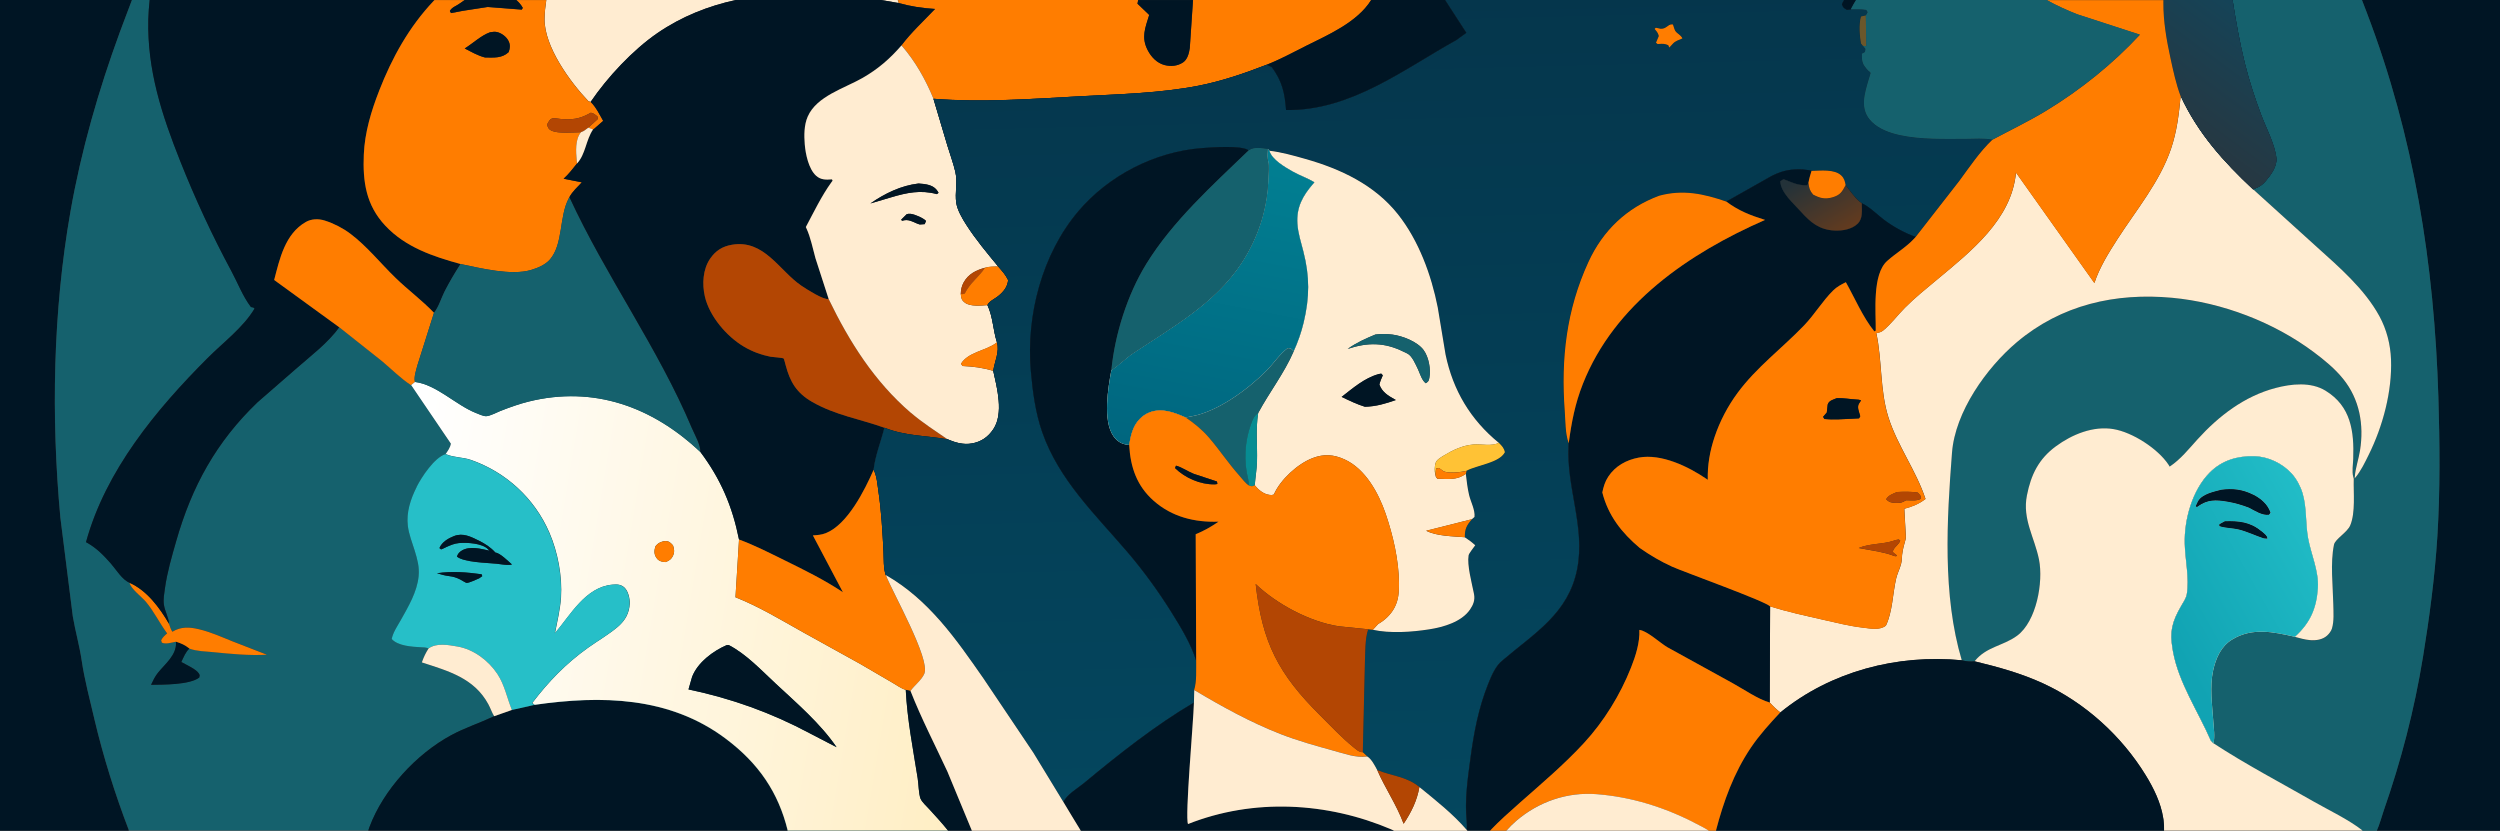 <?xml version="1.0" encoding="UTF-8"?>
<svg id="Calque_2" data-name="Calque 2" xmlns="http://www.w3.org/2000/svg" xmlns:xlink="http://www.w3.org/1999/xlink" viewBox="0 0 512 170.13">
  <rect x="0" y="0" width="512" height="170.13" fill="#333333" stroke="none"/>
  <defs>
    <style>
      .cls-1 {
        fill: #15616d;
      }

      .cls-1, .cls-2, .cls-3, .cls-4, .cls-5, .cls-6, .cls-7, .cls-8, .cls-9, .cls-10, .cls-11, .cls-12, .cls-13, .cls-14, .cls-15, .cls-16 {
        stroke-width: 0px;
      }

      .cls-2 {
        fill: #b34603;
      }

      .cls-3 {
        fill: url(#Dégradé_sans_nom_3);
      }

      .cls-4 {
        fill: #001524;
      }

      .cls-5 {
        fill: url(#Dégradé_sans_nom_4-2);
      }

      .cls-6 {
        fill: url(#Dégradé_sans_nom_7);
      }

      .cls-7 {
        fill: url(#Dégradé_sans_nom_4);
      }

      .cls-8 {
        fill: #ffc235;
      }

      .cls-9 {
        fill: #6b572b;
      }

      .cls-10 {
        fill: url(#Dégradé_sans_nom_5);
      }

      .cls-11 {
        fill: #ffecd1;
      }

      .cls-12 {
        fill: #ff7d00;
      }

      .cls-13 {
        fill: url(#Dégradé_sans_nom);
      }

      .cls-14 {
        fill: #068c92;
      }

      .cls-15 {
        fill: #26bfc8;
      }

      .cls-16 {
        fill: url(#Dégradé_sans_nom_6);
      }
    </style>
    <linearGradient id="Dégradé_sans_nom" data-name="Dégradé sans nom" x1="1014.35" y1="-209.58" x2="1067.14" y2="-179.74" gradientTransform="translate(-234.67 -9.01) scale(.67 -.67)" gradientUnits="userSpaceOnUse">
      <stop offset="0" stop-color="#11a3b3"/>
      <stop offset="1" stop-color="#22bec8"/>
    </linearGradient>
    <linearGradient id="Dégradé_sans_nom_3" data-name="Dégradé sans nom 3" x1="724.09" y1="-228.9" x2="470.76" y2="-186.6" gradientTransform="translate(-234.67 -9.01) scale(.67 -.67)" gradientUnits="userSpaceOnUse">
      <stop offset="0" stop-color="#ffe7ab"/>
      <stop offset="1" stop-color="#fff"/>
    </linearGradient>
    <linearGradient id="Dégradé_sans_nom_4" data-name="Dégradé sans nom 4" x1="786.24" y1="138.84" x2="796.13" y2="-268.09" gradientTransform="translate(-234.67 -9.01) scale(.67 -.67)" gradientUnits="userSpaceOnUse">
      <stop offset="0" stop-color="#052c41"/>
      <stop offset="1" stop-color="#04475f"/>
    </linearGradient>
    <linearGradient id="Dégradé_sans_nom_4-2" data-name="Dégradé sans nom 4" x1="1029.51" y1="144.75" x2="1039.4" y2="-262.18" xlink:href="#Dégradé_sans_nom_4"/>
    <linearGradient id="Dégradé_sans_nom_5" data-name="Dégradé sans nom 5" x1="1005.78" y1="-77.13" x2="1075.3" y2="16.47" gradientTransform="translate(-234.67 -9.01) scale(.67 -.67)" gradientUnits="userSpaceOnUse">
      <stop offset="0" stop-color="#313034"/>
      <stop offset="1" stop-color="#005272"/>
    </linearGradient>
    <linearGradient id="Dégradé_sans_nom_6" data-name="Dégradé sans nom 6" x1="918.3" y1="-84.67" x2="906.07" y2="-64.46" gradientTransform="translate(-234.67 -9.01) scale(.67 -.67)" gradientUnits="userSpaceOnUse">
      <stop offset="0" stop-color="#6b3c1b"/>
      <stop offset="1" stop-color="#233239"/>
    </linearGradient>
    <linearGradient id="Dégradé_sans_nom_7" data-name="Dégradé sans nom 7" x1="716.7" y1="-152.66" x2="734.34" y2="-60.72" gradientTransform="translate(-234.67 -9.01) scale(.67 -.67)" gradientUnits="userSpaceOnUse">
      <stop offset="0" stop-color="#00667f"/>
      <stop offset="1" stop-color="#017f92"/>
    </linearGradient>
  </defs>
  <g id="Calque_1_-_copie" data-name="Calque 1 - copie">
    <g>
      <path class="cls-4" d="m19.31,147.24c-.93-3.95-2.01-7.99-2.6-12-.44-2.98-1.3-5.98-1.81-8.98l-2.55-20.26c-1.91-20.64-1.52-42.22,2.07-62.66,2.2-12.5,5.76-24.89,10.13-36.79.81-2.19,1.62-4.38,2.47-6.55H0v170.13h26.4c-2.86-7.47-5.26-15.13-7.1-22.88Z"/>
      <path class="cls-4" d="m484.69,2.52c9.74,25.47,13.85,51.63,14.69,78.81.29,9.48.38,19.08-.21,28.55-.52,8.27-1.62,16.55-2.95,24.72-1.74,10.71-4.47,21.19-8.04,31.43-.39,1.13-.81,2.77-1.42,4.1h25.25V0h-28.28c.32.84.65,1.68.97,2.52Z"/>
      <path class="cls-11" d="m120.51,20.73l.47.14c3.43-5.06,8.62-10.61,13.66-14.08,4.95-3.4,10.39-5.56,16.08-6.79h-38.83c-.2,1.29-.35,2.59-.36,3.87-.07,5.67,5.27,12.97,8.99,16.86Z"/>
      <path class="cls-11" d="m183.82,0h-3.4c1.21.19,2.42.4,3.61.62-.08-.51-.02-.44-.21-.62Z"/>
      <path class="cls-12" d="m184.03.62c2.45.69,4.93,1.07,7.48,1.22-2.28,2.41-4.9,4.81-6.88,7.45,2.83,3.25,4.91,6.95,6.55,10.93,9.92.79,20.24.02,30.17-.52,7.97-.43,16.26-.62,24.11-2.15,4.73-.92,9.49-2.55,13.97-4.3,2.71-1.06,5.35-2.5,7.95-3.8,4.6-2.3,10.6-4.86,13.46-9.46h-36.5l-.66,9.83c-.15,1.04-.46,2.35-1.4,2.96-1.12.74-2.48.86-3.76.53-1.56-.41-2.71-1.62-3.44-3.01-1.4-2.66-.52-4.59.29-7.26l-2.4-2.3c.04-.25.09-.5.15-.75h-49.28c.19.18.12.12.21.62Z"/>
      <path class="cls-4" d="m235.35,3.06c-.81,2.66-1.69,4.6-.29,7.26.73,1.39,1.88,2.6,3.44,3.01,1.28.33,2.64.21,3.76-.53.94-.62,1.24-1.92,1.4-2.96l.66-9.83h-11.23c-.06.25-.11.5-.15.75l2.4,2.3Z"/>
      <path class="cls-1" d="m496.22,134.59c1.33-8.17,2.44-16.46,2.95-24.72.59-9.46.5-19.07.21-28.55-.84-27.18-4.95-53.33-14.69-78.81-.32-.84-.64-1.68-.97-2.52h-26.5c.7,4.4,1.47,8.77,2.53,13.04.87,3.49,2.04,7.05,3.3,10.43,1.01,2.69,2.84,6.1,3.14,8.9.19,1.72-1.15,3.49-2.23,4.75-.62.72-1.2,1.11-2.07,1.46l-.46.21,12.89,11.67c4.68,4.23,9.9,8.7,12.96,14.3,1.49,2.72,2.26,5.77,2.38,8.85.26,6.55-1.67,13.7-4.56,19.53-.8,1.62-1.63,3.38-2.81,4.76l-.07.06.03-.42c.14-1.74.78-3.53,1.06-5.27.84-5.26-.08-10.49-3.47-14.68-1.68-2.08-3.82-3.82-5.94-5.42-8.21-6.17-18.84-10.22-29.04-11.17-11.64-1.08-22.73,1.42-31.83,9.09-6.23,5.25-12.64,14.26-13.28,22.63-1.06,13.75-1.98,29.16,2,42.51.93.22,1.69.3,2.65.23,2.41-3.01,5.84-3.11,8.71-5.23,3.98-2.95,5.4-10.99,4.48-15.57-.91-4.56-3.44-8.27-2.48-13.15.83-4.23,2.4-7.46,5.94-10.07,3.3-2.43,7.64-4.22,11.79-3.52,3.89.65,9.08,3.99,11.26,7.27l.25.41c2.22-1.47,3.92-3.62,5.7-5.58,4.34-4.79,9.62-8.86,15.98-10.52,3.28-.86,7.23-1.29,10.25.56,5.22,3.2,5.86,8.35,5.66,13.95-.04,1.13-.29,2.58,0,3.67l.11.4c-.09,2.86.39,6.9-.72,9.55-.61,1.46-3.1,2.8-3.33,3.96-.79,3.83-.22,8.28-.14,12.21.03,1.54.18,3.48-.28,4.97-.16.51-.6,1.07-.98,1.43-.93.86-2.34,1.05-3.56.93-1.04-.1-2.07-.39-3.08-.67-4.4-1-8.7-1.94-12.84.56-2.28,1.38-3.35,3.87-3.9,6.38-.72,3.31-.18,7.06.05,10.42.1,1.47.35,3.02.03,4.47,6.6,4.32,13.77,8.08,20.63,12,2.98,1.71,6.98,3.57,9.93,5.88h2.89c.61-1.33,1.03-2.98,1.42-4.1,3.58-10.24,6.3-20.72,8.04-31.43Z"/>
      <path class="cls-11" d="m446.61,19.67c-.35,3.67-.78,7.24-1.97,10.76-2.32,6.84-7.15,12.57-11.02,18.59-1.78,2.77-3.66,5.79-4.68,8.93l-16.06-22.62c-.88,9.58-9.19,16.12-16.13,21.89-2.26,1.88-4.56,3.73-6.63,5.81-1.47,1.48-2.86,3.37-4.46,4.66-.41.33-.88.43-1.38.53,1.21,5.65.72,11.72,2.48,17.26,1.86,5.84,5.68,10.9,7.59,16.7-1.42,1.07-2.64,1.54-4.34,2.01l.31,5.55c.03.56-.07.85-.23,1.37-.32,1.08-.56,2.23-.59,3.36-.04,1.36-.83,2.64-1.15,3.96-.74,3.13-.72,6.77-2.11,9.69-1.28,1.01-3.17.59-4.72.41-2.79-.32-5.55-1.04-8.28-1.65-3.6-.81-7.2-1.6-10.72-2.7l-.08,19.7c.69.76,1.37,1.41,2.18,2.03,10.33-8.42,23.95-11.96,37.15-10.69-3.98-13.35-3.06-28.75-2-42.51.64-8.37,7.06-17.38,13.28-22.63,9.1-7.67,20.19-10.17,31.83-9.09,10.2.95,20.83,5,29.04,11.17,2.13,1.6,4.26,3.34,5.94,5.42,3.39,4.19,4.31,9.42,3.47,14.68-.28,1.75-.91,3.53-1.06,5.27l-.03.42.07-.06c1.18-1.39,2.01-3.14,2.81-4.76,2.89-5.84,4.81-12.99,4.56-19.53-.12-3.08-.9-6.13-2.38-8.85-3.06-5.6-8.27-10.07-12.96-14.3l-12.89-11.67c-6.07-5.69-11.3-11.48-14.83-19.12Z"/>
      <path class="cls-11" d="m453.31,152.25l-.55-.59c-2.58-5.96-6.57-11.79-7.74-18.25l-.07-.43c-.65-3.67-.1-5.68,1.75-8.88.42-.73,1.01-1.57,1.15-2.41.55-3.22-.34-7.06-.42-10.34-.13-4.95,1.54-10.98,5.12-14.57,2.51-2.52,5.69-3.43,9.17-3.34,2.83.08,5.71,1.46,7.62,3.56,1,1.1,1.81,2.62,2.23,4.06.88,3,.56,6.09,1.12,9.16.61,3.31,2.21,6.72,2,10.13-.26,4.21-1.58,7.24-4.73,10.07,1.01.28,2.04.57,3.08.67,1.22.12,2.62-.07,3.56-.93.39-.36.83-.92.98-1.43.46-1.49.31-3.42.28-4.97-.08-3.93-.64-8.37.14-12.21.24-1.16,2.72-2.5,3.33-3.96,1.11-2.65.63-6.68.72-9.55l-.11-.4c-.29-1.1-.03-2.54,0-3.67.2-5.6-.44-10.75-5.66-13.95-3.02-1.85-6.97-1.42-10.25-.56-6.36,1.67-11.64,5.73-15.98,10.52-1.78,1.96-3.48,4.11-5.7,5.58l-.25-.41c-2.18-3.28-7.37-6.62-11.26-7.27-4.15-.7-8.49,1.09-11.79,3.52-3.54,2.6-5.11,5.84-5.94,10.07-.96,4.88,1.57,8.59,2.48,13.15.91,4.58-.51,12.62-4.48,15.57-2.87,2.12-6.3,2.22-8.71,5.23,4.81,1.17,9.52,2.45,14.03,4.53,8.6,3.97,16.06,10.74,21.01,18.81,1.62,2.64,3.09,5.63,3.57,8.7l.07.45c.11.74.13,1.47.11,2.18h40.67c-2.95-2.3-6.94-4.17-9.93-5.88-6.85-3.92-14.03-7.68-20.63-12Z"/>
      <path class="cls-11" d="m474.7,120.35c.21-3.4-1.4-6.82-2-10.13-.56-3.06-.24-6.16-1.12-9.16-.42-1.43-1.23-2.95-2.23-4.06-1.91-2.1-4.78-3.48-7.62-3.56-3.48-.1-6.66.81-9.17,3.34-3.58,3.6-5.25,9.63-5.12,14.57.08,3.28.97,7.12.42,10.34-.14.84-.73,1.68-1.15,2.41-1.85,3.2-2.4,5.21-1.75,8.88l.07.43c1.17,6.46,5.16,12.29,7.74,18.25l.55.59c.32-1.44.07-3-.03-4.47-.23-3.36-.77-7.1-.05-10.42.55-2.51,1.61-5,3.9-6.38,4.13-2.51,8.44-1.57,12.84-.56,3.15-2.83,4.47-5.85,4.73-10.07Zm-11.07-10.1c-1.71-.57-3.43-1.42-5.17-1.83-1.29-.31-2.69-.25-3.93-.68v-.37s1.13-.61,1.13-.61c2.8-.09,5.18.13,7.44,2.01.51.42,1.22.88,1.28,1.54l-.75-.05Zm1.08-4.84c-1.44.19-2.87-.81-4.13-1.45-1.45-.55-2.9-.97-4.43-1.23-2.36-.4-4.02-.45-5.99.95l-.26.19-.18-.26.44-.93c.86-1.52,3.17-1.94,4.74-2.37,2.36-.32,4.39-.08,6.55,1,1.59.79,2.96,1.97,3.55,3.68l-.29.43Z"/>
      <path class="cls-13" d="m474.7,120.35c.21-3.4-1.4-6.82-2-10.13-.56-3.06-.24-6.16-1.12-9.16-.42-1.43-1.23-2.95-2.23-4.06-1.91-2.1-4.78-3.48-7.62-3.56-3.48-.1-6.66.81-9.17,3.34-3.58,3.6-5.25,9.63-5.12,14.57.08,3.28.97,7.12.42,10.34-.14.84-.73,1.68-1.15,2.41-1.85,3.2-2.4,5.21-1.75,8.88l.07.43c1.17,6.46,5.16,12.29,7.74,18.25l.55.59c.32-1.44.07-3-.03-4.47-.23-3.36-.77-7.1-.05-10.42.55-2.51,1.61-5,3.9-6.38,4.13-2.51,8.44-1.57,12.84-.56,3.15-2.83,4.47-5.85,4.73-10.07Zm-11.07-10.1c-1.71-.57-3.43-1.42-5.17-1.83-1.29-.31-2.69-.25-3.93-.68v-.37s1.13-.61,1.13-.61c2.8-.09,5.18.13,7.44,2.01.51.42,1.22.88,1.28,1.54l-.75-.05Zm1.08-4.84c-1.44.19-2.87-.81-4.13-1.45-1.45-.55-2.9-.97-4.43-1.23-2.36-.4-4.02-.45-5.99.95l-.26.19-.18-.26.44-.93c.86-1.52,3.17-1.94,4.74-2.37,2.36-.32,4.39-.08,6.55,1,1.59.79,2.96,1.97,3.55,3.68l-.29.43Z"/>
      <path class="cls-4" d="m463.09,108.77c-2.26-1.88-4.64-2.1-7.44-2.01l-1.12.61v.37c1.23.43,2.63.37,3.92.68,1.74.42,3.46,1.27,5.17,1.83l.75.05c-.06-.66-.77-1.12-1.28-1.54Z"/>
      <path class="cls-4" d="m461.44,101.31c-2.16-1.08-4.19-1.32-6.55-1-1.57.43-3.88.85-4.74,2.37l-.44.93.18.26.26-.19c1.97-1.4,3.63-1.35,5.99-.95,1.53.26,2.98.67,4.43,1.23,1.26.64,2.69,1.64,4.13,1.45l.29-.43c-.59-1.71-1.96-2.88-3.55-3.68Z"/>
      <path class="cls-4" d="m443.09,167.94l-.07-.45c-.48-3.07-1.95-6.07-3.57-8.7-4.95-8.07-12.41-14.84-21.01-18.81-4.51-2.08-9.22-3.37-14.03-4.53-.96.08-1.71,0-2.65-.23-13.2-1.27-26.82,2.26-37.15,10.69-2.15,2.31-4.24,4.59-6.01,7.21-3.52,5.21-5.59,10.99-7.16,17.01h91.76c.02-.72,0-1.44-.11-2.18Z"/>
      <path class="cls-1" d="m92.43,150.55c2.79-1.51,5.69-2.43,8.53-3.76l.24-.11c-.47-.76-.76-1.65-1.18-2.44-2.93-5.4-8.27-6.83-13.63-8.58.37-1.05.78-1.93,1.39-2.87-.57-.22-1-.2-1.6-.23-1.82-.1-4.68-.26-5.95-1.69.29-1.39,1.18-2.65,1.86-3.88,1.55-2.76,3.34-5.75,3.65-8.97.19-1.93-.25-3.46-.81-5.28-.5-1.62-1.18-3.32-1.39-5-.35-2.8.55-5.53,1.8-8,1.07-2.11,3.63-5.99,5.92-6.75.46-.69.93-1.29,1.07-2.12l-8.14-12c-2.11-1.37-4.07-3.36-6.02-4.98l-8.69-6.89c-2.29,3.24-5.97,5.97-8.95,8.6l-7.77,6.76c-8.47,8.12-13.47,17.24-16.67,28.46-.89,3.13-1.85,6.4-2.3,9.63-.15,1.08-.38,2.26-.22,3.34.19,1.35.99,2.64,1.06,3.95.19.57.35,1.11.68,1.62,1.76-1.08,3.52-.98,5.46-.51,2.32.56,4.54,1.56,6.76,2.44l7.15,2.78c-3.68.2-7.35-.15-11.01-.53-1.65-.17-3.29-.17-4.88-.72-.78.69-1.21,1.83-1.65,2.75.97.55,3.08,1.47,3.61,2.37.23.39.15.41.06.82-2.01,1.51-7.36,1.44-9.87,1.48.4-.85.81-1.72,1.41-2.46,1.47-1.83,3.79-3.58,3.71-6.14v-.24c-.93.16-2.07.58-2.91.2l-.15-.5c.35-.64.68-.94,1.23-1.4-1.54-2.08-2.7-4.5-4.35-6.47-.83-.99-3.17-2.73-3.34-3.91-1.51-.6-2.73-2.67-3.81-3.91-1.5-1.71-2.92-3.17-4.91-4.29l-.2-.11c4.01-14.66,14.35-27.13,24.9-37.7,3.17-3.18,7.33-6.27,9.62-10.14l-.22-.2-.52-.11c-1.67-2.19-2.67-4.89-3.98-7.31-3.94-7.32-7.42-14.82-10.49-22.54-3.78-9.5-6.8-18.7-6.55-29.08.03-1.31.14-2.63.28-3.96h-3.62c-.84,2.17-1.66,4.36-2.47,6.55-4.37,11.9-7.94,24.29-10.13,36.79-3.59,20.44-3.98,42.01-2.07,62.66l2.55,20.26c.51,3,1.37,6,1.81,8.98.59,4.01,1.67,8.05,2.6,12,1.83,7.76,4.23,15.41,7.1,22.88h49.01c.08-.24.15-.47.24-.71,2.85-7.68,9.62-15,16.78-18.86Z"/>
      <path class="cls-4" d="m36.04,131.41v.24c.09,2.56-2.23,4.31-3.7,6.14-.59.74-1.01,1.6-1.41,2.46,2.5-.04,7.86.03,9.87-1.48.08-.41.17-.43-.06-.82-.53-.89-2.65-1.82-3.61-2.37.44-.93.87-2.06,1.65-2.75v-.03c-.88-.7-1.66-1.04-2.74-1.39Z"/>
      <path class="cls-12" d="m26.54,119.34c.16,1.18,2.5,2.91,3.34,3.91,1.65,1.97,2.81,4.39,4.35,6.47-.55.46-.88.76-1.23,1.4l.15.5c.85.38,1.99-.04,2.9-.2,1.07.34,1.85.68,2.73,1.39v.03c1.59.56,3.23.55,4.88.72,3.66.37,7.33.72,11.01.53l-7.15-2.78c-2.21-.89-4.43-1.89-6.76-2.44-1.94-.47-3.7-.57-5.46.51-.33-.5-.49-1.05-.68-1.62-1.92-3.29-4.51-6.82-8.09-8.41Z"/>
      <path class="cls-4" d="m36.92,33.04c3.07,7.72,6.55,15.22,10.49,22.54,1.3,2.42,2.31,5.12,3.98,7.31l.52.11.22.2c-2.29,3.87-6.45,6.96-9.62,10.14-10.55,10.57-20.89,23.04-24.9,37.7l.2.11c1.99,1.12,3.41,2.58,4.91,4.29,1.09,1.24,2.3,3.31,3.81,3.91,3.58,1.58,6.16,5.12,8.09,8.41-.08-1.31-.87-2.6-1.06-3.95-.15-1.08.07-2.26.22-3.34.45-3.23,1.4-6.5,2.3-9.63,3.2-11.22,8.2-20.34,16.67-28.46l7.77-6.76c2.98-2.63,6.66-5.37,8.95-8.6l-13.32-9.68c1.13-4.34,2.23-9.44,6.47-11.87,1.17-.67,2.62-.7,3.89-.3,1.84.58,3.67,1.52,5.21,2.67,3.4,2.54,6.25,6.13,9.31,9.09,2.54,2.46,5.39,4.57,7.85,7.13.94-1.12,1.5-3.04,2.17-4.36.99-1.95,2.09-3.79,3.27-5.63-5.66-1.55-11.28-3.44-15.41-7.85-3.95-4.21-4.64-9.02-4.4-14.61.19-4.47,1.52-8.89,3.14-13.02,2.66-6.81,6.1-13.04,11.15-18.39.07-.07.14-.14.2-.2H30.65c-.14,1.33-.25,2.65-.28,3.96-.25,10.37,2.77,19.58,6.55,29.08Z"/>
      <path class="cls-12" d="m85.5,74.76l3.38-10.7c-2.45-2.56-5.31-4.67-7.85-7.13-3.06-2.96-5.91-6.55-9.31-9.09-1.54-1.15-3.37-2.09-5.21-2.67-1.27-.4-2.72-.38-3.89.3-4.24,2.43-5.34,7.52-6.47,11.87l13.32,9.68,8.69,6.89c1.95,1.62,3.91,3.61,6.02,4.98l.8-.64c-.27-1.01.26-2.48.52-3.47Z"/>
      <path class="cls-12" d="m77.65,18.59c-1.62,4.13-2.95,8.56-3.14,13.02-.24,5.59.45,10.4,4.4,14.61,4.13,4.41,9.76,6.3,15.41,7.85,4.14.85,10.39,2.43,14.47,1.21,1.34-.4,2.89-1.04,3.83-2.13,2.75-3.18,1.87-8.8,3.85-12.5l.15-.28c.61-1.14,1.66-2.08,2.54-3.02l-3.73-.74c1.03-.94,1.88-2.05,2.75-3.13l-.07-.52c-.16-1.87-.36-4.44.88-5.88-1.54.04-4.64.31-5.99-.29-.62-.27-.82-.68-.96-1.29.28-.51.54-1.17,1.21-1.29.35-.06,1.17.12,1.55.15,2.3.19,3.84.02,5.9-1.11l.3-.17c.58.08.92.42,1.37.76l.07.53-1.96,1.78.98.37h.06s2.01-1.76,2.01-1.76c-.76-1.33-1.46-2.81-2.56-3.88l-.47-.14c-3.72-3.89-9.06-11.19-8.99-16.86.02-1.28.17-2.57.36-3.87h-6.16c.54.45,1.01.99,1.35,1.62l-.2.35-6.99-.54-5.18.8-2.33.45-.24-.43c.5-.83,1.25-.96,2.02-1.53.35-.26.7-.5,1.04-.72h-6.19c-.07.07-.14.14-.2.2-5.05,5.35-8.49,11.58-11.15,18.39Zm22.71-11.98c.47-.07.95-.16,1.42-.05.94.21,1.9.94,2.35,1.79.42.82.34,1.49.05,2.33-1.41,1.32-3.03,1.1-4.84,1.1-1.47-.37-2.82-1.16-4.16-1.85,1.68-1.03,3.36-2.66,5.18-3.31Z"/>
      <path class="cls-2" d="m122.44,24.37l-.07-.53c-.45-.34-.79-.68-1.37-.76l-.3.17c-2.06,1.14-3.6,1.31-5.9,1.11-.39-.03-1.21-.21-1.55-.15-.66.12-.93.78-1.21,1.29.14.61.34,1.01.96,1.29,1.35.6,4.45.34,5.99.29.59-.18,1.02-.56,1.49-.93l1.96-1.78Z"/>
      <path class="cls-4" d="m104.17,10.68c.29-.83.37-1.51-.05-2.33-.44-.85-1.41-1.57-2.35-1.79-.47-.11-.95-.01-1.42.05-1.83.65-3.51,2.28-5.18,3.31,1.34.69,2.69,1.48,4.16,1.85,1.81,0,3.43.21,4.84-1.1Z"/>
      <path class="cls-4" d="m92.13,2.24l.24.43,2.33-.45,5.18-.8,6.99.54.2-.35c-.34-.63-.8-1.17-1.35-1.62h-10.53c-.34.22-.68.45-1.04.72-.77.57-1.52.7-2.02,1.53Z"/>
      <path class="cls-4" d="m148.5,151.23c-11.51-8.58-25.42-8.83-39.07-6.86l-4.59,1.03-3.64,1.28-.24.11c-2.84,1.33-5.74,2.25-8.53,3.76-7.16,3.86-13.93,11.19-16.78,18.86-.09.24-.16.47-.24.71h85.87c-1.9-7.77-5.93-13.78-12.79-18.89Z"/>
      <path class="cls-1" d="m188.54,163.64c-.42-1.13-.41-3.01-.61-4.27-.96-6.06-2.13-11.94-2.44-18.09-.75-.16-1.94-1.01-2.61-1.39l-6.61-3.86-11.88-6.58c-4.49-2.51-8.98-5.24-13.77-7.13l.73-11.83c-1.37-6.8-3.74-12.38-7.92-17.94-9.79-9.22-21.8-13.62-35.17-10.31-1.98.49-3.87,1.18-5.77,1.92-.77.3-2.11,1.04-2.92,1.07-.58.02-1.57-.44-2.13-.67-4.09-1.64-8.07-5.81-12.44-6.34l-.8.64,8.14,12c-.15.83-.61,1.44-1.07,2.12l.22.09c1.59.65,3.31.54,4.95,1.11,7.22,2.51,13.07,7.91,16.09,14.92,1.73,4.01,2.66,8.95,2.37,13.31-.17,2.43-.77,4.87-1.23,7.26,3.15-3.7,6.25-9.45,11.74-9.94.96-.09,1.78-.07,2.51.62.75.72,1.1,2.25,1.06,3.24-.08,1.95-.92,3.45-2.37,4.71-1.86,1.61-4.15,2.91-6.15,4.34-4.56,3.26-8.06,6.89-11.45,11.33l.33.25.13.13c13.65-1.97,27.56-1.72,39.07,6.86,6.86,5.11,10.89,11.12,12.79,18.89h32.86c-1.21-1.51-2.51-2.93-3.82-4.36-.43-.46-1.56-1.54-1.78-2.12Zm-50.7-49.85c-.33.73-.81,1.06-1.54,1.32l-.42-.04c-.65-.08-1.13-.31-1.49-.89-.49-.78-.42-1.49-.15-2.32.53-.62.79-.76,1.57-1l.47-.06c.8.02,1.03.35,1.55.88.26.74.35,1.36.01,2.11Zm28.02,36.39c-7.93-4.23-16.07-7.15-24.86-8.99l.74-2.58c1.14-2.95,4.28-5.29,7.09-6.5l.4-.02c3.55,1.82,6.66,5.14,9.57,7.85,4.34,4.05,9.18,8.17,12.54,13.09l-5.47-2.84Z"/>
      <path class="cls-3" d="m188.54,163.64c-.42-1.13-.41-3.01-.61-4.27-.96-6.06-2.13-11.94-2.44-18.09-.75-.16-1.94-1.01-2.61-1.39l-6.61-3.86-11.88-6.58c-4.49-2.51-8.98-5.24-13.77-7.13l.73-11.83c-1.37-6.8-3.74-12.38-7.92-17.94-9.79-9.22-21.8-13.62-35.17-10.31-1.98.49-3.87,1.18-5.77,1.92-.77.3-2.11,1.04-2.92,1.07-.58.02-1.57-.44-2.13-.67-4.09-1.64-8.07-5.81-12.44-6.34l-.8.64,8.14,12c-.15.83-.61,1.44-1.07,2.12l.22.09c1.59.65,3.31.54,4.95,1.11,7.22,2.51,13.07,7.91,16.09,14.92,1.73,4.01,2.66,8.95,2.37,13.31-.17,2.43-.77,4.87-1.23,7.26,3.15-3.7,6.25-9.45,11.74-9.94.96-.09,1.78-.07,2.51.62.75.72,1.1,2.25,1.06,3.24-.08,1.95-.92,3.45-2.37,4.71-1.86,1.61-4.15,2.91-6.15,4.34-4.56,3.26-8.06,6.89-11.45,11.33l.33.25.13.13c13.65-1.97,27.56-1.72,39.07,6.86,6.86,5.11,10.89,11.12,12.79,18.89h32.86c-1.21-1.51-2.51-2.93-3.82-4.36-.43-.46-1.56-1.54-1.78-2.12Zm-50.7-49.85c-.33.73-.81,1.06-1.54,1.32l-.42-.04c-.65-.08-1.13-.31-1.49-.89-.49-.78-.42-1.49-.15-2.32.53-.62.79-.76,1.57-1l.47-.06c.8.02,1.03.35,1.55.88.26.74.35,1.36.01,2.11Zm28.02,36.39c-7.93-4.23-16.07-7.15-24.86-8.99l.74-2.58c1.14-2.95,4.28-5.29,7.09-6.5l.4-.02c3.55,1.82,6.66,5.14,9.57,7.85,4.34,4.05,9.18,8.17,12.54,13.09l-5.47-2.84Z"/>
      <path class="cls-12" d="m136.28,110.81l-.47.06c-.78.24-1.04.38-1.57,1-.27.83-.33,1.54.15,2.32.36.58.83.81,1.49.89l.42.04c.73-.26,1.21-.59,1.54-1.32.33-.75.24-1.36-.01-2.11-.52-.53-.75-.86-1.55-.88Z"/>
      <path class="cls-4" d="m158.8,139.95c-2.91-2.71-6.02-6.03-9.57-7.85l-.4.02c-2.8,1.21-5.95,3.55-7.09,6.5l-.74,2.58c8.8,1.84,16.93,4.76,24.86,8.99l5.47,2.84c-3.36-4.92-8.2-9.04-12.54-13.09Z"/>
      <path class="cls-1" d="m116.62,40.37l-.15.28c-1.98,3.7-1.1,9.32-3.85,12.5-.94,1.08-2.49,1.72-3.83,2.13-4.07,1.23-10.33-.35-14.47-1.21-1.18,1.84-2.28,3.68-3.27,5.63-.67,1.32-1.23,3.24-2.17,4.36l-3.38,10.7c-.26.98-.78,2.46-.52,3.47,4.37.53,8.34,4.7,12.44,6.34.55.22,1.55.68,2.13.67.81-.02,2.15-.77,2.92-1.07,1.9-.74,3.79-1.43,5.77-1.92,13.38-3.32,25.39,1.08,35.17,10.31.13-1.35-1.16-3.56-1.7-4.83-6.94-16.49-17.63-31.15-25.1-47.35Z"/>
      <path class="cls-15" d="m85.33,99.74c-1.25,2.47-2.15,5.2-1.8,8,.21,1.68.89,3.39,1.39,5,.56,1.82,1,3.35.81,5.28-.31,3.21-2.1,6.21-3.65,8.97-.69,1.23-1.58,2.49-1.86,3.88,1.28,1.43,4.14,1.59,5.95,1.69.6.03,1.03.02,1.6.23,1.7-1.17,4.01-.71,5.93-.38,3.3.57,6.33,2.85,8.16,5.63,1.51,2.28,1.95,4.88,2.97,7.36l4.59-1.03-.13-.13-.33-.25c3.39-4.45,6.89-8.07,11.45-11.33,2.01-1.44,4.29-2.74,6.15-4.34,1.45-1.26,2.29-2.76,2.37-4.71.04-.99-.31-2.53-1.06-3.24-.73-.7-1.55-.71-2.51-.62-5.48.5-8.58,6.24-11.74,9.94.46-2.39,1.06-4.83,1.23-7.26.3-4.36-.64-9.3-2.37-13.31-3.02-7.02-8.87-12.41-16.09-14.92-1.64-.57-3.35-.46-4.95-1.11l-.22-.09c-2.29.76-4.85,4.64-5.92,6.75Zm7.67,10.04c1.81-.7,3.41.13,5.06.94,1.28.63,2.44,1.38,3.39,2.45.96.08,2.63,1.78,3.39,2.43l-.34.08c-.86.09-2.03-.16-2.9-.24-1.95-.19-6.57-.27-8.03-1.45.2-.59.5-.94,1.05-1.26,1.62-.95,3.9-.33,5.61.05l-.29-.31c-1.23-1.23-4.26-1.39-5.95-1.25-.95.08-1.79.46-2.65.84-.12.06-.92.45-.98.45-.15-.01-.25-.18-.38-.27.51-1.23,1.8-1.99,3-2.46Zm5.63,7.83l.14.38-.64.45c-.6.24-1.96.92-2.56.94-.14,0-1.12-.61-1.31-.7-.76-.38-1.4-.59-2.24-.69-.89-.11-1.67-.32-2.52-.59,3.05-.46,6.09-.2,9.13.21Z"/>
      <path class="cls-4" d="m94.26,118.68c.19.09,1.16.71,1.31.7.59-.02,1.96-.69,2.56-.94l.64-.45-.14-.38c-3.04-.42-6.08-.67-9.13-.21.85.27,1.63.48,2.52.59.85.1,1.48.31,2.24.69Z"/>
      <path class="cls-4" d="m91.35,112.06c.86-.38,1.7-.76,2.65-.84,1.69-.14,4.72.02,5.95,1.25l.29.31c-1.71-.38-3.99-1-5.61-.05-.55.32-.85.67-1.05,1.26,1.46,1.18,6.08,1.26,8.03,1.45.87.08,2.04.33,2.9.24l.34-.08c-.76-.65-2.43-2.35-3.39-2.43-.95-1.07-2.11-1.82-3.39-2.45-1.65-.81-3.25-1.64-5.06-.94-1.2.47-2.49,1.23-3,2.46.13.09.23.25.38.27.05,0,.86-.39.98-.45Z"/>
      <path class="cls-11" d="m93.71,132.41c-1.93-.33-4.24-.79-5.93.38-.61.94-1.02,1.82-1.39,2.87,5.37,1.75,10.71,3.18,13.63,8.58.43.79.71,1.68,1.18,2.44l3.64-1.28c-1.02-2.48-1.47-5.08-2.97-7.36-1.83-2.77-4.86-5.05-8.16-5.63Z"/>
      <path class="cls-4" d="m120.97,20.87c1.11,1.07,1.8,2.55,2.56,3.88l-2.01,1.77h-.06c-1.46,2.12-1.53,5.1-3.28,6.95-.87,1.08-1.71,2.2-2.75,3.13l3.73.74c-.88.94-1.93,1.88-2.54,3.02,7.47,16.21,18.16,30.87,25.1,47.35.54,1.27,1.83,3.48,1.7,4.83,4.18,5.56,6.56,11.13,7.92,17.94,3.27,1.21,6.27,2.76,9.39,4.29,4.15,2.04,8.02,3.95,11.89,6.51l-6.15-11.64c.91-.05,1.79-.12,2.65-.46,4.44-1.76,7.96-8.78,9.79-12.98.33-2.93,1.51-5.76,2.21-8.6-5.03-1.8-10.03-2.56-14.78-5.28-3.16-1.81-4.51-4.03-5.44-7.51-.03-.13-.33-1.32-.42-1.39-.22-.17-2.24-.28-2.66-.36-1.93-.37-3.77-1.06-5.46-2.06-3.54-2.09-7.07-6.21-8.01-10.28-.59-2.53-.42-5.58,1.09-7.76,1.12-1.63,2.49-2.5,4.43-2.83,6.62-1.15,9.7,5.29,14.23,8.37,1.07.73,4.55,2.96,5.6,2.74l-2.71-8.38c-.57-2.03-.97-4.22-1.86-6.14l-.11-.24c1.63-3.06,3.22-6.38,5.25-9.19l.23-.31-.13-.27c-1.23.1-2.3.13-3.26-.75-1.52-1.38-2.15-4.43-2.31-6.41-.14-1.84-.14-3.96.6-5.68,1.83-4.23,7.56-5.8,11.31-7.97,3.16-1.83,5.51-3.87,7.9-6.62,1.99-2.64,4.6-5.05,6.88-7.45-2.54-.15-5.02-.53-7.48-1.22-1.19-.22-2.4-.43-3.61-.62h-29.7c-5.68,1.24-11.13,3.39-16.08,6.79-5.04,3.47-10.22,9.02-13.66,14.08Z"/>
      <path class="cls-11" d="m120.48,26.14c-.48.37-.9.75-1.49.93-1.24,1.45-1.04,4.02-.88,5.88l.07.52c1.75-1.86,1.81-4.83,3.28-6.96l-.98-.37Z"/>
      <path class="cls-2" d="m186.52,84.51c-7.46-6.42-12.56-14.49-16.81-23.27-1.05.22-4.53-2.01-5.6-2.74-4.52-3.08-7.61-9.52-14.23-8.37-1.94.34-3.31,1.21-4.43,2.83-1.51,2.19-1.67,5.23-1.09,7.76.94,4.07,4.47,8.19,8.01,10.28,1.69,1,3.53,1.68,5.46,2.06.43.08,2.45.19,2.66.36.09.07.39,1.27.42,1.39.92,3.47,2.27,5.69,5.44,7.51,4.75,2.72,9.75,3.48,14.78,5.28,4.31,1.73,8.49,1.59,12.95,2.37-2.56-1.75-5.21-3.44-7.56-5.47Z"/>
      <path class="cls-12" d="m179.89,100.56c-.21-1.43-.31-3.05-.97-4.35-1.84,4.2-5.35,11.22-9.79,12.98-.86.34-1.74.41-2.65.46l6.15,11.64c-3.86-2.56-7.74-4.47-11.89-6.51-3.12-1.53-6.12-3.08-9.39-4.29l-.73,11.83c4.79,1.89,9.29,4.62,13.77,7.13l11.88,6.58,6.61,3.86c.67.39,1.86,1.24,2.61,1.39l.97.23c.83-1.17,2.26-2.19,2.83-3.52,1.28-2.96-6.45-16.55-7.89-20.21-.51-1.47-.38-3.3-.46-4.86-.22-4.16-.44-8.24-1.05-12.36Z"/>
      <path class="cls-11" d="m186.52,84.51c2.36,2.03,5,3.72,7.56,5.47,1.63.7,3.24,1.16,5.02.84,1.89-.35,3.27-1.33,4.34-2.92,2.15-3.22.76-8.44-.02-11.94-2.08-.65-4.12-.9-6.29-1l-.32-.46c1.51-2.41,4.98-2.63,7.16-4.22l.21-.16c-.81-2.49-.81-5.25-1.95-7.63-1.28.11-3.5.33-4.6-.49-.73-.54-.76-.91-.86-1.77.02-.85.17-1.61.58-2.37.98-1.76,2.53-2.52,4.4-3.03.84-.27,1.8-.22,2.68-.26-2.26-2.75-4.6-5.54-6.52-8.53-.8-1.25-1.83-3.01-2.06-4.48-.32-2.09.31-4.24-.19-6.37-.42-1.79-1.09-3.56-1.61-5.32l-2.87-9.64c-1.64-3.98-3.72-7.68-6.55-10.93-2.39,2.75-4.74,4.79-7.9,6.62-3.75,2.17-9.47,3.74-11.31,7.97-.75,1.72-.75,3.84-.6,5.68.16,1.98.79,5.03,2.31,6.41.97.88,2.04.85,3.26.75l.13.27-.23.31c-2.03,2.81-3.62,6.13-5.25,9.19l.11.24c.89,1.92,1.29,4.1,1.86,6.14l2.71,8.38c4.25,8.78,9.35,16.85,16.81,23.27Zm2.86-38.61l-1,.07c-1.02-.28-2.04-1.08-3.15-.87l-.48.11-.19-.22,1.14-1.13c.35-.08.39-.12.81-.07.81.08,2.6.85,3.15,1.45l-.27.66Zm-11.12-4.23c2.95-2.05,6.27-3.67,9.86-4.09.72.05,1.47.11,2.16.32.91.28,1.52.78,1.94,1.59l-.34.27c-3.31-.91-6.19-.3-9.4.66l-4.22,1.25Z"/>
      <path class="cls-4" d="m185.69,43.87l-1.14,1.13.19.22.48-.11c1.11-.21,2.12.59,3.15.87l1-.07.27-.66c-.54-.6-2.34-1.37-3.15-1.45-.42-.04-.46,0-.81.07Z"/>
      <path class="cls-2" d="m197.59,60.12c1.11-2.23,2.87-3.33,4.15-5.29-1.87.51-3.42,1.27-4.4,3.03-.42.75-.56,1.52-.58,2.37.51.04.23.06.83-.1Z"/>
      <path class="cls-4" d="m191.87,39.76l.34-.27c-.42-.82-1.03-1.32-1.94-1.59-.69-.21-1.44-.27-2.16-.32-3.59.42-6.91,2.04-9.86,4.09l4.22-1.25c3.22-.96,6.09-1.57,9.4-.66Z"/>
      <path class="cls-12" d="m196.8,74.49l.32.46c2.17.1,4.21.35,6.29,1,.27-1.94,1.33-3.89.76-5.84l-.21.16c-2.18,1.59-5.65,1.81-7.16,4.22Z"/>
      <path class="cls-12" d="m197.59,60.12c-.6.16-.32.14-.83.1.1.86.14,1.23.86,1.77,1.1.82,3.32.6,4.6.49.33-.78,1.49-1.27,2.15-1.8,1.1-.88,1.95-1.87,2.09-3.31-.51-1.09-1.26-1.9-2.05-2.8-.88.03-1.84-.01-2.68.26-1.28,1.96-3.04,3.06-4.15,5.29Z"/>
      <path class="cls-4" d="m298.28,8.19c-10.93,6.08-21.69,14.53-34.89,14.34-.27-3.49-.78-5.89-2.91-8.77l-1.06-.5c-4.48,1.75-9.25,3.37-13.97,4.3-7.85,1.53-16.14,1.72-24.11,2.15-9.93.54-20.25,1.31-30.17.52l2.87,9.64c.53,1.76,1.2,3.53,1.61,5.32.49,2.13-.13,4.28.19,6.37.23,1.48,1.25,3.23,2.06,4.48,1.92,3,4.26,5.79,6.52,8.53.78.9,1.54,1.71,2.05,2.8-.14,1.44-.99,2.43-2.09,3.31-.66.53-1.82,1.02-2.15,1.8,1.13,2.39,1.14,5.14,1.95,7.63.57,1.96-.49,3.9-.76,5.84.78,3.5,2.17,8.73.02,11.94-1.06,1.59-2.45,2.57-4.34,2.92-1.78.32-3.39-.13-5.02-.84-4.46-.78-8.64-.65-12.95-2.37-.71,2.85-1.88,5.68-2.21,8.6.66,1.3.76,2.91.97,4.35.61,4.12.83,8.2,1.05,12.36.08,1.56-.05,3.39.46,4.86,8.78,5,14.35,13.04,19.99,21.16l10.24,15.24,6.15,10.09c.76-1.61,2.86-2.76,4.22-3.89,7.02-5.83,14.62-11.85,22.49-16.48l.06-2.59c.56-1.71.39-4.17.42-5.96-.99-3.38-3.26-7.07-5.13-10.06-2.63-4.2-5.68-8.4-8.9-12.17-6.59-7.71-14.1-14.82-17.51-24.64-1.38-3.97-1.96-8.33-2.32-12.5-.99-11.35,2.29-23.93,9.72-32.7,6.22-7.34,15.71-12.22,25.34-12.94,1.82-.14,8.25-.63,9.53.48l.13-.08c1.03-.7,2.6-.4,3.79-.23l.32.36c2.45.27,4.95.99,7.32,1.66,7.25,2.05,14.24,5.32,19.04,11.37,4.26,5.37,6.83,12.4,8.14,19.06l1.6,9.65c1.52,7.33,5.11,13.36,10.91,18.09.64.64,1.05,1.03,1.25,1.93-1.16,2.24-5.76,2.63-7.87,3.81l-.13.59c.17,1.44.33,2.89.66,4.3.33,1.42,1.27,3.11,1.12,4.54l-.54.47c-1.14,1.3-1.46,1.98-1.46,3.7.77.51,1.47,1.02,2.15,1.64-.29.43-1.29,1.63-1.36,2.07-.32,2.01.63,5.48,1.02,7.5l.09.44c.24,1.18-.15,2.18-.82,3.16-1.75,2.53-5.4,3.59-8.3,4.04-3.6.57-8.05.88-11.61.1l-.96-.1c-.7,2-.57,4.93-.68,7.07l-.42,18.11.94.87c.86.56,1.53,1.89,2.01,2.78,3.08,1.26,5.92,1.28,8.63,3.47,3.39,2.77,6.84,5.47,9.71,8.8.01-.6.04-1.21-.02-1.81-.44-4.24.22-8.77.78-12.97.71-5.23,1.65-10.18,3.61-15.11.68-1.7,1.52-3.76,3.01-4.89,6.51-5.55,13.44-9.56,15.23-18.68,1.69-8.63-2.25-16.66-1.77-25.27l.03-.47c-.72-2-.65-4.49-.81-6.61-.79-10.7.34-20.69,4.85-30.51,2.96-6.45,7.85-11.12,14.51-13.58,4.87-1.31,9.08-.4,13.72,1.2l9.27-5.23.35-.17c2.01-.98,3.73-1.27,5.95-1.18.59.09,1.33.11,1.89.3,1.79-.02,4.71-.42,6.12.97.57.57.72,1.16.86,1.93.81,1.05,2.22,3.06,3.31,3.72,1.6.77,2.94,2.14,4.34,3.24,1.81,1.42,4.5,2.94,6.7,3.66l8.95-11.49c2.12-2.88,4.16-5.95,6.76-8.42-1.73-.35-3.68-.16-5.45-.16-4.45,0-9.13.17-13.48-.77-2.02-.44-4.23-1.23-5.74-2.71-2.61-2.57-1.49-5.81-.6-8.86.04-.15.36-1.06.34-1.14-.05-.24-.33-.34-.5-.52-1.14-1.22-1.31-1.73-1.29-3.44l.64-.35.1-.64-.52-.63-.41-.5c-.29-1.62-.46-3.93,0-5.51l1-.24h.03s.35-.66.35-.66l-.28-.45c-1.04-.16-2.11-.11-3.16-.11l-.81.09c-.67-.42-.76-.42-1.02-1.15.12-.29.28-.58.45-.87h-81.73l4.36,6.73-2.03,1.47Zm40.85-2.53l.88.2c.86.09,1.2-.3,1.86-.75.46-.16.21-.11.76-.11.13.37.28,1.06.5,1.35.43.6,1.09.75,1.44,1.5-.63.27-1.45.52-1.92,1.04l-.77.83-.21-.49c-.69-.32-1.16-.3-1.89-.25-.42.03-.19.08-.62-.25l.58-1.38c-.12-.45-.26-.73-.55-1.09l-.31-.38.25-.24Z"/>
      <path class="cls-7" d="m298.28,8.19c-10.93,6.08-21.69,14.53-34.89,14.34-.27-3.49-.78-5.89-2.91-8.77l-1.06-.5c-4.48,1.75-9.25,3.37-13.97,4.3-7.85,1.53-16.14,1.72-24.11,2.15-9.93.54-20.25,1.31-30.17.52l2.87,9.64c.53,1.76,1.2,3.53,1.61,5.32.49,2.13-.13,4.28.19,6.37.23,1.48,1.25,3.23,2.06,4.48,1.92,3,4.26,5.79,6.52,8.53.78.9,1.54,1.71,2.05,2.8-.14,1.44-.99,2.43-2.09,3.31-.66.53-1.82,1.02-2.15,1.8,1.13,2.39,1.14,5.14,1.95,7.63.57,1.96-.49,3.9-.76,5.84.78,3.5,2.17,8.73.02,11.94-1.06,1.59-2.45,2.57-4.34,2.92-1.78.32-3.39-.13-5.02-.84-4.46-.78-8.64-.65-12.95-2.37-.71,2.85-1.88,5.68-2.21,8.6.66,1.3.76,2.91.97,4.35.61,4.12.83,8.2,1.05,12.36.08,1.56-.05,3.39.46,4.86,8.78,5,14.35,13.04,19.99,21.16l10.24,15.24,6.15,10.09c.76-1.61,2.86-2.76,4.22-3.89,7.02-5.83,14.62-11.85,22.49-16.48l.06-2.59c.56-1.71.39-4.17.42-5.96-.99-3.38-3.26-7.07-5.13-10.06-2.63-4.2-5.68-8.4-8.9-12.17-6.59-7.71-14.1-14.82-17.51-24.64-1.38-3.97-1.96-8.33-2.32-12.5-.99-11.35,2.29-23.93,9.72-32.7,6.22-7.34,15.71-12.22,25.34-12.94,1.82-.14,8.25-.63,9.53.48l.13-.08c1.03-.7,2.6-.4,3.79-.23l.32.36c2.45.27,4.95.99,7.32,1.66,7.25,2.05,14.24,5.32,19.04,11.37,4.26,5.37,6.83,12.4,8.14,19.06l1.6,9.65c1.52,7.33,5.11,13.36,10.91,18.09.64.64,1.05,1.03,1.25,1.93-1.16,2.24-5.76,2.63-7.87,3.81l-.13.59c.17,1.44.33,2.89.66,4.3.33,1.42,1.27,3.11,1.12,4.54l-.54.47c-1.14,1.3-1.46,1.98-1.46,3.7.77.51,1.47,1.02,2.15,1.64-.29.43-1.29,1.63-1.36,2.07-.32,2.01.63,5.48,1.02,7.5l.09.44c.24,1.18-.15,2.18-.82,3.16-1.75,2.53-5.4,3.59-8.3,4.04-3.6.57-8.05.88-11.61.1l-.96-.1c-.7,2-.57,4.93-.68,7.07l-.42,18.11.94.87c.86.56,1.53,1.89,2.01,2.78,3.08,1.26,5.92,1.28,8.63,3.47,3.39,2.77,6.84,5.47,9.71,8.8.01-.6.04-1.21-.02-1.81-.44-4.24.22-8.77.78-12.97.71-5.23,1.65-10.18,3.61-15.11.68-1.7,1.52-3.76,3.01-4.89,6.51-5.55,13.44-9.56,15.23-18.68,1.69-8.63-2.25-16.66-1.77-25.27l.03-.47c-.72-2-.65-4.49-.81-6.61-.79-10.7.34-20.69,4.85-30.51,2.96-6.45,7.85-11.12,14.51-13.58,4.87-1.31,9.08-.4,13.72,1.2l9.27-5.23.35-.17c2.01-.98,3.73-1.27,5.95-1.18.59.09,1.33.11,1.89.3,1.79-.02,4.71-.42,6.12.97.57.57.72,1.16.86,1.93.81,1.05,2.22,3.06,3.31,3.72,1.6.77,2.94,2.14,4.34,3.24,1.81,1.42,4.5,2.94,6.7,3.66l8.95-11.49c2.12-2.88,4.16-5.95,6.76-8.42-1.73-.35-3.68-.16-5.45-.16-4.45,0-9.13.17-13.48-.77-2.02-.44-4.23-1.23-5.74-2.71-2.61-2.57-1.49-5.81-.6-8.86.04-.15.36-1.06.34-1.14-.05-.24-.33-.34-.5-.52-1.14-1.22-1.31-1.73-1.29-3.44l.64-.35.1-.64-.52-.63-.41-.5c-.29-1.62-.46-3.93,0-5.51l1-.24h.03s.35-.66.35-.66l-.28-.45c-1.04-.16-2.11-.11-3.16-.11l-.81.09c-.67-.42-.76-.42-1.02-1.15.12-.29.28-.58.45-.87h-81.73l4.36,6.73-2.03,1.47Zm40.85-2.53l.88.2c.86.09,1.2-.3,1.86-.75.46-.16.21-.11.76-.11.13.37.28,1.06.5,1.35.43.6,1.09.75,1.44,1.5-.63.27-1.45.52-1.92,1.04l-.77.83-.21-.49c-.69-.32-1.16-.3-1.89-.25-.42.03-.19.08-.62-.25l.58-1.38c-.12-.45-.26-.73-.55-1.09l-.31-.38.25-.24Z"/>
      <path class="cls-9" d="m382.13,3.15l-1,.24c-.46,1.58-.28,3.89,0,5.51l.41.5.68.08-.09-6.32Z"/>
      <path class="cls-12" d="m339.73,7.37l-.58,1.38c.43.33.2.28.62.25.73-.05,1.2-.07,1.89.25l.21.49.77-.83c.47-.52,1.28-.77,1.92-1.04-.35-.75-1.01-.9-1.44-1.5-.21-.3-.36-.99-.5-1.35-.55,0-.3-.05-.76.11-.66.45-1.01.84-1.86.75l-.88-.2-.25.24.31.38c.29.36.43.63.55,1.09Z"/>
      <path class="cls-4" d="m378.25,2.02l.81-.09c.32-.65.7-1.29,1.09-1.93h-2.48c-.17.29-.33.58-.45.87.27.73.35.73,1.02,1.15Z"/>
      <path class="cls-4" d="m267.36,9.46c-2.6,1.3-5.24,2.74-7.95,3.8l1.06.5c2.13,2.89,2.65,5.29,2.91,8.77,13.21.19,23.96-8.26,34.89-14.34l2.03-1.47-4.36-6.73h-15.12c-2.86,4.6-8.87,7.16-13.46,9.46Z"/>
      <path class="cls-4" d="m249.57,106.84c-4.88.18-9.53-.96-13.26-4.24-3.49-3.07-4.8-6.92-5.05-11.46l-.38-.05c-1.25-.18-2.14-.72-2.86-1.77-2.22-3.19-1.09-9.95-.42-13.5.71-7.3,3.27-15.46,7.12-21.71,5.44-8.84,13.57-16.14,20.99-23.3-1.28-1.11-7.71-.62-9.53-.48-9.64.72-19.12,5.6-25.34,12.94-7.43,8.77-10.71,21.35-9.72,32.7.36,4.17.94,8.53,2.32,12.5,3.41,9.83,10.93,16.93,17.51,24.64,3.22,3.77,6.27,7.97,8.9,12.17,1.87,2.99,4.14,6.67,5.13,10.06l-.1-25.93c1.68-.68,3.2-1.55,4.69-2.58Z"/>
      <path class="cls-4" d="m444.54,11.92c.56,2.57,1.14,5.29,2.07,7.75,3.53,7.64,8.76,13.43,14.83,19.12l.46-.21c.87-.35,1.46-.73,2.07-1.46,1.08-1.26,2.41-3.03,2.23-4.75-.3-2.8-2.13-6.21-3.14-8.9-1.26-3.37-2.43-6.93-3.3-10.43-1.07-4.27-1.84-8.64-2.53-13.04h-14.14c0,.17-.01.34-.01.51-.03,3.82.65,7.69,1.46,11.41Z"/>
      <path class="cls-5" d="m444.54,11.92c.56,2.57,1.14,5.29,2.07,7.75,3.53,7.64,8.76,13.43,14.83,19.12l.46-.21c.87-.35,1.46-.73,2.07-1.46,1.08-1.26,2.41-3.03,2.23-4.75-.3-2.8-2.13-6.21-3.14-8.9-1.26-3.37-2.43-6.93-3.3-10.43-1.07-4.27-1.84-8.64-2.53-13.04h-14.14c0,.17-.01.34-.01.51-.03,3.82.65,7.69,1.46,11.41Z"/>
      <path class="cls-10" d="m444.54,11.92c.56,2.57,1.14,5.29,2.07,7.75,3.53,7.64,8.76,13.43,14.83,19.12l.46-.21c.87-.35,1.46-.73,2.07-1.46,1.08-1.26,2.41-3.03,2.23-4.75-.3-2.8-2.13-6.21-3.14-8.9-1.26-3.37-2.43-6.93-3.3-10.43-1.07-4.27-1.84-8.64-2.53-13.04h-14.14c0,.17-.01.34-.01.51-.03,3.82.65,7.69,1.46,11.41Z"/>
      <path class="cls-4" d="m311.24,164.44c4.46-3.95,9.11-7.87,13.16-12.26,4.09-4.44,7.42-9.84,9.64-15.45.94-2.38,1.83-5.14,1.71-7.72,1.62.2,4.2,2.63,5.72,3.54l13.45,7.41c2.27,1.24,5.08,3.21,7.52,3.93l.08-19.7c-.46-.9-17.84-7.14-20.05-8.15-2.39-1.09-4.48-2.32-6.63-3.83-3.72-3.12-6.46-6.62-7.67-11.37.25-1.18.55-2.2,1.21-3.22,1.43-2.19,3.72-3.45,6.26-3.92,4.61-.85,10.12,1.82,13.84,4.35l.29.2c-.08-3.01.45-5.93,1.4-8.79,1.07-3.19,2.7-6.3,4.7-9.01,3.9-5.27,9.14-9.15,13.64-13.84,2.14-2.23,3.76-4.99,5.94-7.14.77-.76,1.64-1.22,2.6-1.69,1.83,3.24,3.49,7.2,5.84,10.08l.28-.16c.05-3.75-.78-11.51,2.36-14.29,1.82-1.61,3.84-2.76,5.52-4.57l.3-.33c-2.19-.73-4.88-2.24-6.7-3.66-1.4-1.1-2.74-2.47-4.34-3.24,0,1.42.27,3.11-.85,4.19-1.2,1.16-3.1,1.48-4.7,1.4-3.15-.14-4.95-1.67-6.95-3.9-1.5-1.69-4.12-3.86-4.19-6.2l.66-.41,1.77.69c.94.38,2.08.62,3.09.54l.25-.5c.14-.84.38-1.62.63-2.43-.56-.2-1.3-.22-1.89-.3-2.22-.09-3.94.2-5.95,1.18l-.35.17-9.27,5.23c2.55,1.91,4.92,2.81,7.94,3.76-15.55,6.81-30.84,17.19-37.31,33.58-1.6,4.05-2.34,7.88-2.9,12.16l-.03.47c-.48,8.61,3.45,16.64,1.77,25.27-1.78,9.12-8.71,13.13-15.23,18.68-1.49,1.14-2.33,3.2-3.01,4.89-1.97,4.92-2.91,9.88-3.61,15.11-.57,4.2-1.23,8.72-.78,12.97.06.6.04,1.21.02,1.81.04.05.08.09.11.14h4.67c1.91-2.02,4.06-3.91,6.07-5.69Z"/>
      <path class="cls-4" d="m377.98,37.91c-.71,1.38-1.13,2.05-2.65,2.5-1.58.47-2.58.2-4-.55-.69-.81-.84-1.38-.96-2.42l-.25.5c-1.02.08-2.15-.16-3.09-.54l-1.77-.69-.66.41c.07,2.33,2.69,4.51,4.19,6.2,2,2.23,3.8,3.76,6.95,3.9,1.6.07,3.5-.25,4.7-1.4,1.11-1.07.85-2.76.85-4.19-1.09-.66-2.51-2.66-3.31-3.72Z"/>
      <path class="cls-16" d="m377.98,37.91c-.71,1.38-1.13,2.05-2.65,2.5-1.58.47-2.58.2-4-.55-.69-.81-.84-1.38-.96-2.42l-.25.5c-1.02.08-2.15-.16-3.09-.54l-1.77-.69-.66.41c.07,2.33,2.69,4.51,4.19,6.2,2,2.23,3.8,3.76,6.95,3.9,1.6.07,3.5-.25,4.7-1.4,1.11-1.07.85-2.76.85-4.19-1.09-.66-2.51-2.66-3.31-3.72Z"/>
      <path class="cls-12" d="m375.33,40.4c1.52-.45,1.94-1.11,2.65-2.5-.14-.77-.28-1.36-.86-1.93-1.41-1.39-4.33-1-6.12-.97-.25.81-.49,1.59-.63,2.43.12,1.05.27,1.61.96,2.42,1.42.74,2.41,1.01,4,.55Z"/>
      <path class="cls-12" d="m339.82,40.08c-6.66,2.46-11.55,7.13-14.51,13.58-4.51,9.82-5.64,19.81-4.85,30.51.16,2.12.09,4.61.81,6.61.57-4.29,1.3-8.12,2.9-12.16,6.47-16.39,21.76-26.77,37.31-33.58-3.02-.95-5.38-1.85-7.94-3.76-4.65-1.6-8.86-2.51-13.72-1.2Z"/>
      <path class="cls-12" d="m364.61,145.91c-.81-.63-1.49-1.28-2.18-2.03-2.44-.71-5.25-2.68-7.52-3.93l-13.45-7.41c-1.52-.9-4.1-3.34-5.72-3.54.12,2.58-.77,5.34-1.71,7.72-2.22,5.61-5.55,11.01-9.64,15.45-4.05,4.39-8.69,8.31-13.16,12.26-2.01,1.78-4.16,3.67-6.07,5.69h3.33c.61-.7,1.29-1.38,2.06-2.04,4.56-3.89,10.36-5.91,16.37-5.44,7.12.55,13.99,2.68,20.31,5.98.86.45,1.85.92,2.71,1.5h1.48c1.57-6.02,3.65-11.8,7.16-17.01,1.77-2.62,3.86-4.9,6.01-7.21Z"/>
      <path class="cls-11" d="m264.83,35.18c1.39.79,3.03,1.32,4.35,2.16l-.21.24c-2.17,2.48-3.49,4.86-3.27,8.26.13,1.92.75,3.8,1.22,5.66,1.32,5.18,1.29,9.38.06,14.55-.47,2-1.19,4.04-2.05,5.91-1.96,4.53-4.94,8.3-7.26,12.61-.54,3.48-.14,6.49-.24,9.93-.04,1.63-.34,3.26-.46,4.89.76.93,1.81,1.83,3.07,1.97.49.05.36.04.84-.08,1.32-3.04,4.89-6.31,7.98-7.48,2.3-.87,4.28-.73,6.53.3,4.26,1.95,6.93,6.88,8.38,11.1,1.52,4.43,2.72,9.6,2.74,14.3,0,1.75-.08,3.34-.91,4.92-.75,1.43-1.95,2.58-3.35,3.37l-1.1,1.19c3.56.78,8.01.47,11.61-.1,2.9-.46,6.55-1.51,8.3-4.04.67-.98,1.06-1.97.82-3.16l-.09-.44c-.4-2.02-1.35-5.49-1.02-7.5.07-.43,1.07-1.63,1.36-2.07-.68-.62-1.38-1.14-2.15-1.64-2.38-.2-5.78-.22-7.9-1.33l9.36-2.36.54-.47c.15-1.43-.79-3.12-1.12-4.54-.33-1.42-.49-2.86-.66-4.3-1.79,1.36-3.71,1.07-5.84,1.01-.39-.49-.26-.22-.4-.82-.2-.72-.15-1.61.03-2.34.18-.71,1.1-1.2,1.69-1.57,1.84-1.13,3.89-2.1,6.08-2.27,1.63-.13,3.75.42,5.2-.34-5.8-4.73-9.39-10.76-10.91-18.09l-1.6-9.65c-1.32-6.66-3.89-13.69-8.14-19.06-4.79-6.05-11.78-9.32-19.04-11.37-2.37-.67-4.87-1.38-7.32-1.66.51,1.85,3.25,3.39,4.87,4.32Zm16.85,33.33c1.1-.16,2.36-.13,3.47.01,2.11.27,5.16,1.46,6.42,3.19,1.04,1.44,1.5,3.91,1.17,5.66-.13.68-.2.74-.73,1.12-.8-.57-1.17-1.92-1.58-2.82-.49-1-1.21-2.81-2.24-3.29l-.73-.35c-3.91-1.95-7.39-1.93-11.45-.57,1.79-1.28,3.66-2.11,5.68-2.95Zm.65,8.11l.56-.1.32.35c-.28.62-.54,1.21-.7,1.88.52,1.51,1.74,2.27,3.08,3.02l.3.16c-2.14.75-4.05,1.32-6.33,1.38-1.65-.51-3.22-1.27-4.77-2.02,2.34-1.81,4.67-3.85,7.56-4.67Z"/>
      <path class="cls-12" d="m299.99,110.03c0-1.71.33-2.39,1.46-3.7l-9.36,2.36c2.12,1.11,5.52,1.13,7.9,1.33Z"/>
      <path class="cls-4" d="m285.87,81.92l-.3-.16c-1.33-.75-2.56-1.51-3.08-3.02.17-.67.42-1.25.7-1.88l-.32-.35-.56.1c-2.9.81-5.22,2.86-7.56,4.67,1.55.75,3.12,1.51,4.77,2.02,2.28-.06,4.19-.63,6.33-1.38Z"/>
      <path class="cls-1" d="m287.45,72.03l.73.35c1.03.48,1.75,2.29,2.24,3.29.41.9.79,2.25,1.58,2.82.53-.38.61-.44.73-1.12.33-1.75-.12-4.22-1.17-5.66-1.26-1.73-4.31-2.92-6.42-3.19-1.11-.14-2.37-.17-3.47-.01-2.02.84-3.89,1.67-5.68,2.95,4.06-1.36,7.54-1.37,11.45.57Z"/>
      <path class="cls-8" d="m301.76,91.03c-2.18.17-4.23,1.14-6.08,2.27-.59.36-1.5.86-1.69,1.57-.19.73-.23,1.62-.03,2.34l.15-1.26.59-.11.94.67c1.08.48,3.54.2,4.69-.09,2.11-1.18,6.71-1.58,7.87-3.81-.2-.9-.61-1.29-1.25-1.93-1.45.76-3.57.21-5.2.34Z"/>
      <path class="cls-12" d="m295.66,96.52l-.94-.67-.59.11-.15,1.26c.14.61,0,.33.4.82,2.13.06,4.05.35,5.84-1.01l.13-.59c-1.15.29-3.62.57-4.69.09Z"/>
      <path class="cls-1" d="m256.17,86.99l.16-.43c.33-.95.54-1.37,1.36-1.99,2.32-4.31,5.29-8.08,7.26-12.61-.5-.55-.46-.61-1.19-.68-1.66,1.21-2.85,3.12-4.31,4.58-3.79,3.82-9.94,8.4-15.32,9.39l-1.3.25c1.75,1.19,3.33,2.46,4.73,4.07,2.19,2.52,4.02,5.31,6.26,7.83.57.64,1.26,1.6,1.98,2.04-.02-.46-.04-.9-.16-1.35-.92-3.55-.69-7.63.54-11.09Z"/>
      <path class="cls-14" d="m257.68,84.57c-.81.63-1.02,1.04-1.36,1.99l-.16.43c-1.23,3.45-1.46,7.54-.54,11.09.12.45.14.88.16,1.35.63.2.61.23,1.2-.04.12-1.63.41-3.26.46-4.89.09-3.44-.3-6.45.24-9.93Z"/>
      <path class="cls-11" d="m259.71,33.07c.25.94.08,2.35.05,3.34-.16,6.26-2.06,12.18-5.48,17.42-5.43,8.31-14.18,13.14-22.21,18.5-1.58,1.05-2.9,2.44-4.46,3.49-.67,3.56-1.8,10.31.42,13.5.72,1.04,1.61,1.59,2.86,1.77l.38.05c.17-1.12.4-2.26.83-3.31.61-1.49,1.83-2.81,3.36-3.38,2.54-.96,5.02.03,7.36,1.05l1.3-.25c5.38-.99,11.53-5.57,15.32-9.39,1.45-1.47,2.65-3.37,4.31-4.58.73.07.69.13,1.19.68.86-1.87,1.57-3.91,2.05-5.91,1.23-5.18,1.26-9.38-.06-14.55-.47-1.85-1.09-3.74-1.22-5.66-.23-3.39,1.1-5.77,3.27-8.26l.21-.24c-1.32-.84-2.96-1.37-4.35-2.16-1.63-.93-4.36-2.47-4.87-4.32l-.32-.36-.03.37c-.07.83-.1,1.38.11,2.2Z"/>
      <path class="cls-6" d="m259.71,33.07c.25.94.08,2.35.05,3.34-.16,6.26-2.06,12.18-5.48,17.42-5.43,8.31-14.18,13.14-22.21,18.5-1.58,1.05-2.9,2.44-4.46,3.49-.67,3.56-1.8,10.31.42,13.5.72,1.04,1.61,1.59,2.86,1.77l.38.05c.17-1.12.4-2.26.83-3.31.61-1.49,1.83-2.81,3.36-3.38,2.54-.96,5.02.03,7.36,1.05l1.3-.25c5.38-.99,11.53-5.57,15.32-9.39,1.45-1.47,2.65-3.37,4.31-4.58.73.07.69.13,1.19.68.86-1.87,1.57-3.91,2.05-5.91,1.23-5.18,1.26-9.38-.06-14.55-.47-1.85-1.09-3.74-1.22-5.66-.23-3.39,1.1-5.77,3.27-8.26l.21-.24c-1.32-.84-2.96-1.37-4.35-2.16-1.63-.93-4.36-2.47-4.87-4.32l-.32-.36-.03.37c-.07.83-.1,1.38.11,2.2Z"/>
      <path class="cls-1" d="m234.73,54.11c-3.85,6.25-6.41,14.4-7.12,21.71,1.56-1.05,2.88-2.43,4.46-3.49,8.02-5.36,16.78-10.19,22.21-18.5,3.42-5.24,5.33-11.16,5.48-17.42.02-.99.19-2.4-.05-3.34-.22-.82-.19-1.37-.11-2.2l.03-.37c-1.19-.16-2.76-.47-3.79.23l-.13.08c-7.42,7.16-15.55,14.46-20.99,23.3Z"/>
      <path class="cls-12" d="m277.2,153.04c-2.4-1.94-4.56-4.26-6.74-6.43-8.64-8.57-11.96-14.95-13.3-27.01,4.29,4.11,11.05,7.73,16.96,8.65l6.08.63.96.1,1.1-1.19c1.4-.79,2.6-1.94,3.35-3.37.83-1.58.92-3.18.91-4.92-.02-4.71-1.22-9.87-2.74-14.3-1.45-4.22-4.12-9.15-8.38-11.1-2.24-1.02-4.22-1.17-6.53-.3-3.1,1.17-6.66,4.44-7.98,7.48-.48.12-.35.13-.84.08-1.25-.14-2.31-1.04-3.07-1.97-.59.27-.57.24-1.2.04-.72-.43-1.41-1.4-1.98-2.04-2.24-2.51-4.07-5.3-6.26-7.83-1.39-1.6-2.97-2.88-4.73-4.07-2.34-1.02-4.82-2.01-7.36-1.05-1.53.58-2.74,1.9-3.36,3.38-.43,1.05-.67,2.19-.83,3.31.25,4.54,1.55,8.39,5.05,11.46,3.73,3.28,8.38,4.42,13.26,4.24-1.49,1.03-3.01,1.9-4.69,2.58l.1,25.93c-.03,1.79.14,4.25-.42,5.96,5.66,3.38,11.53,6.62,17.68,9.02,3.52,1.37,7.23,2.42,10.87,3.41,2.11.58,4.57,1.47,6.76,1.19h.16s-.94-.87-.94-.87c-.79-.02-1.3-.54-1.9-1.02Zm-28.46-53.85c-2.92.05-6.03-1.31-8.09-3.33l.19-.5c1.14.28,2.47,1.22,3.63,1.67l4.77,1.58.08.5c-.24.05-.31.07-.58.08Z"/>
      <path class="cls-4" d="m244.47,97.04c-1.16-.45-2.49-1.39-3.63-1.67l-.19.5c2.06,2.02,5.17,3.38,8.09,3.33.27,0,.34-.03.58-.08l-.08-.5-4.77-1.58Z"/>
      <path class="cls-2" d="m257.16,119.61c1.34,12.06,4.66,18.43,13.3,27.01,2.18,2.17,4.35,4.5,6.74,6.43.6.48,1.12,1.01,1.9,1.02l.42-18.11c.11-2.14-.02-5.07.68-7.07l-6.08-.63c-5.91-.92-12.67-4.54-16.96-8.65Z"/>
      <path class="cls-12" d="m438.26,7.1c-5.6,6.04-12.19,11.32-19.23,15.6-3.57,2.16-7.31,3.95-10.99,5.92-2.6,2.47-4.64,5.54-6.76,8.42l-8.95,11.49-.3.33c-1.68,1.81-3.71,2.95-5.52,4.57-3.14,2.78-2.3,10.54-2.36,14.29l-.28.16c-2.34-2.87-4.01-6.83-5.84-10.08-.96.48-1.83.93-2.6,1.69-2.17,2.14-3.8,4.91-5.94,7.14-4.5,4.69-9.75,8.56-13.64,13.84-2,2.71-3.63,5.81-4.7,9.01-.96,2.85-1.48,5.78-1.4,8.79l-.29-.2c-3.71-2.53-9.22-5.2-13.84-4.35-2.54.47-4.83,1.73-6.26,3.92-.67,1.02-.96,2.04-1.21,3.22,1.21,4.75,3.96,8.25,7.67,11.37,2.15,1.51,4.24,2.74,6.63,3.83,2.21,1.01,19.59,7.25,20.05,8.15,3.52,1.1,7.13,1.88,10.72,2.7,2.74.62,5.49,1.33,8.28,1.65,1.55.18,3.44.6,4.72-.41,1.39-2.92,1.37-6.55,2.11-9.69.31-1.32,1.1-2.6,1.15-3.96.03-1.12.27-2.28.59-3.36.15-.52.26-.81.23-1.37l-.31-5.55c1.69-.46,2.92-.94,4.34-2.01-1.91-5.8-5.73-10.87-7.59-16.7-1.76-5.53-1.27-11.61-2.48-17.26.5-.1.97-.2,1.38-.53,1.6-1.29,2.99-3.18,4.46-4.66,2.08-2.08,4.37-3.93,6.63-5.81,6.94-5.77,15.24-12.31,16.13-21.89l16.06,22.62c1.02-3.14,2.9-6.16,4.68-8.93,3.87-6.02,8.7-11.75,11.02-18.59,1.19-3.51,1.62-7.09,1.97-10.76-.93-2.46-1.52-5.19-2.07-7.75-.81-3.72-1.49-7.59-1.46-11.41,0-.17,0-.34.01-.51h-23.92c2.04,1.13,4.17,2.09,6.28,2.93l12.82,4.17Zm-64.64,78.71l-.26-.44.76-.87.18-1.63c.24-.85,1.16-1.02,1.87-1.32,1.41-.06,2.68.21,4.06.28.39.02.54.03.91.17l-.47.74c-.34.68,0,1.47.2,2.15l.1.36-.25.44-1.42.08c-1.88.07-3.82.24-5.69.05Zm14.87,14.96c1.46-.08,2.8-.1,4.25.1.48.52.66.56.69,1.25-.75.52-2.1.34-2.99.34l-.1.02c-.75.42-1.05.56-1.95.54-.91-.02-1.48-.12-2.1-.77.44-.83,1.39-1.11,2.21-1.47Zm-.68,9.97l.35-.12.71-.14.3.26c-.3.76-.99,1.13-1.37,1.81-.45.81.41.69.72,1.32-.44.06-.31.1-.66-.03-1.09-.42-2.11-.66-3.25-.89l-3.94-.71c2.21-.95,4.82-.72,7.15-1.49Z"/>
      <path class="cls-2" d="m384.61,112.94c1.14.23,2.16.47,3.25.89.36.14.22.09.66.03-.31-.63-1.17-.51-.72-1.32.37-.67,1.06-1.05,1.37-1.81l-.3-.26-.71.14-.35.12c-2.33.77-4.94.54-7.15,1.49l3.94.71Z"/>
      <path class="cls-2" d="m390.34,102.47l.1-.02c.89,0,2.25.19,2.99-.34-.03-.7-.21-.73-.69-1.25-1.45-.19-2.79-.18-4.25-.1-.82.36-1.77.65-2.21,1.47.61.66,1.18.76,2.1.77.9.02,1.21-.12,1.95-.54Z"/>
      <path class="cls-4" d="m380.98,85.24l-.1-.36c-.19-.68-.54-1.47-.2-2.15l.47-.74c-.37-.14-.52-.15-.91-.17-1.39-.07-2.65-.34-4.06-.28-.71.3-1.63.48-1.87,1.32l-.18,1.63-.76.87.26.44c1.87.2,3.81.03,5.69-.05l1.42-.08.25-.44Z"/>
      <path class="cls-1" d="m382.22,2.04l.28.45-.35.65h-.03s.09,6.32.09,6.32l-.68-.08.52.63-.1.64-.64.35c-.02,1.71.15,2.22,1.29,3.44.16.18.45.28.5.52.02.08-.3.99-.34,1.14-.89,3.05-2.02,6.3.6,8.86,1.5,1.48,3.71,2.27,5.74,2.71,4.36.94,9.04.77,13.48.77,1.77,0,3.73-.19,5.45.16,3.68-1.97,7.42-3.76,10.99-5.92,7.04-4.27,13.63-9.56,19.23-15.6l-12.82-4.17c-2.11-.83-4.25-1.79-6.28-2.93h-39.02c-.4.64-.77,1.28-1.09,1.93,1.05,0,2.12-.05,3.16.11Z"/>
      <path class="cls-4" d="m243.29,168.75c-.67-1.35,1.11-20.83,1.21-24.85-7.87,4.63-15.47,10.65-22.49,16.48-1.35,1.12-3.46,2.27-4.22,3.89,1.17,1.93,2.34,3.91,3.55,5.86h64.17c-.19-.09-.38-.17-.57-.26-13.16-5.63-28.26-6.42-41.64-1.11Z"/>
      <path class="cls-4" d="m186.47,141.51l-.97-.23c.31,6.15,1.48,12.03,2.44,18.09.2,1.26.18,3.14.61,4.27.22.58,1.35,1.66,1.78,2.12,1.31,1.43,2.61,2.85,3.82,4.36h4.89l-5.01-12.1c-2.55-5.48-5.35-10.88-7.56-16.52Z"/>
      <path class="cls-11" d="m211.64,154.17l-10.24-15.24c-5.65-8.11-11.21-16.15-19.99-21.16,1.44,3.66,9.17,17.25,7.89,20.21-.57,1.32-2,2.34-2.83,3.52,2.21,5.63,5.01,11.03,7.56,16.52l5.01,12.1h22.3c-1.21-1.95-2.37-3.92-3.55-5.86l-6.15-10.09Z"/>
      <path class="cls-11" d="m290.69,161.18c-.46,2.76-1.69,5.23-3.23,7.53-1.41-3.85-3.77-7.24-5.4-10.99-.48-.9-1.15-2.23-2.01-2.78h-.16c-2.2.29-4.66-.61-6.76-1.19-3.64-1-7.35-2.04-10.87-3.41-6.15-2.4-12.02-5.64-17.68-9.02l-.06,2.59c-.11,4.02-1.88,23.5-1.21,24.85,13.38-5.3,28.49-4.52,41.64,1.11.19.08.38.17.57.26h15s-.08-.09-.11-.14c-2.87-3.33-6.32-6.03-9.71-8.8Z"/>
      <path class="cls-11" d="m326.94,162.64c-6.01-.46-11.81,1.55-16.37,5.44-.77.66-1.45,1.34-2.06,2.04h41.45c-.86-.59-1.85-1.05-2.71-1.5-6.32-3.3-13.19-5.44-20.31-5.98Z"/>
      <path class="cls-2" d="m287.46,168.71c1.54-2.3,2.77-4.77,3.23-7.53-2.71-2.19-5.55-2.21-8.63-3.47,1.63,3.75,3.99,7.14,5.4,10.99Z"/>
    </g>
  </g>
</svg>
